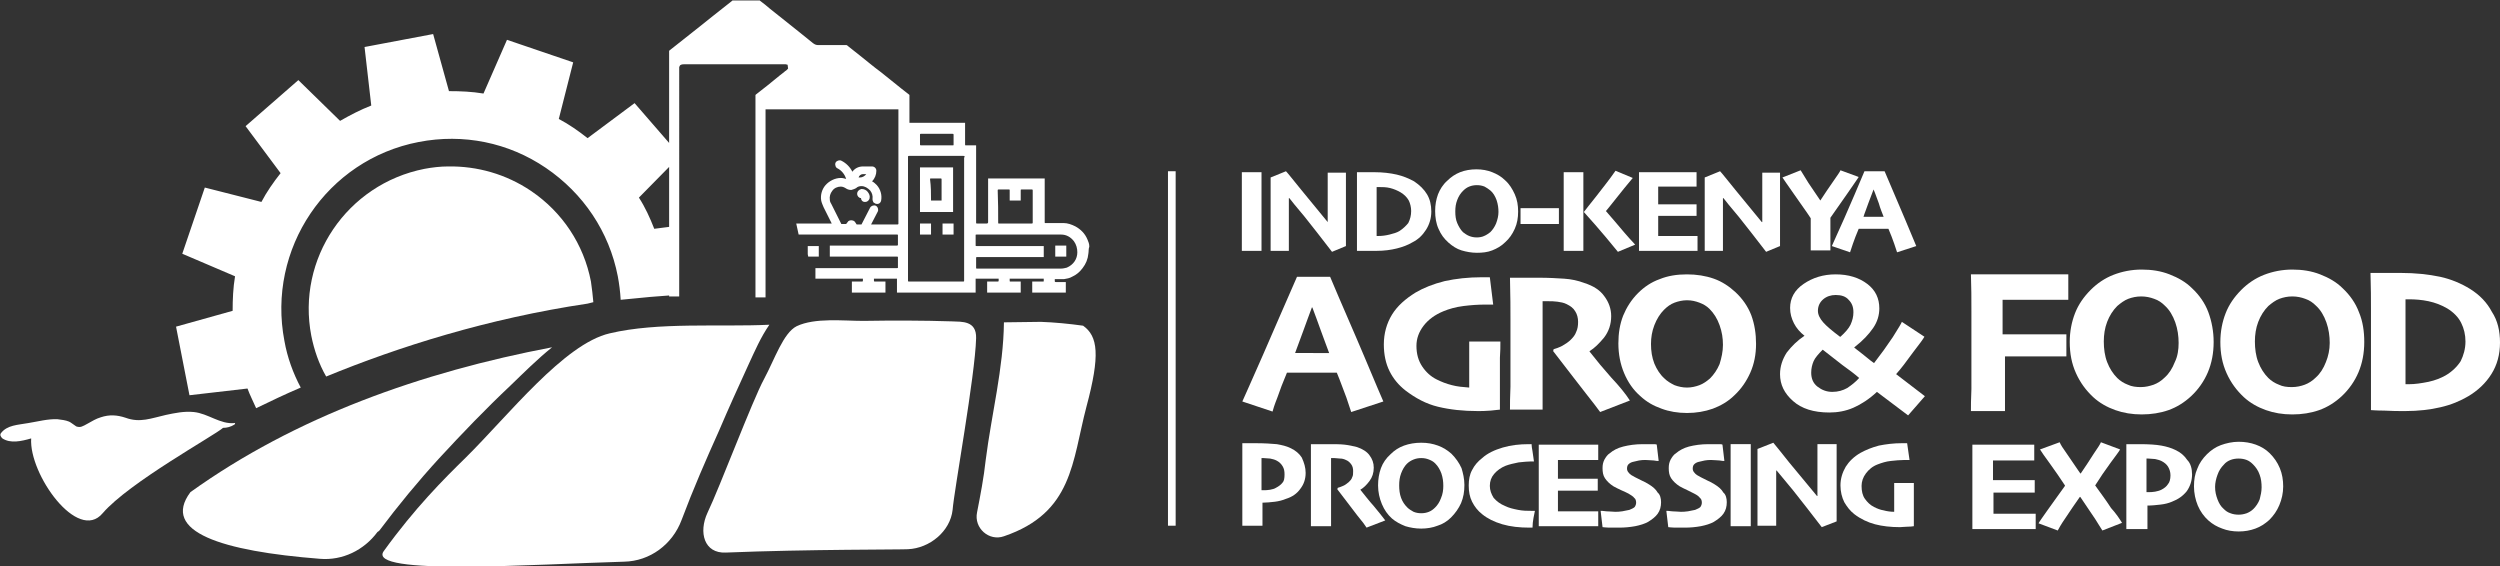 <?xml version="1.0" encoding="utf-8"?>
<!-- Generator: Adobe Illustrator 24.0.0, SVG Export Plug-In . SVG Version: 6.00 Build 0)  -->
<svg version="1.1" id="Layer_1" xmlns="http://www.w3.org/2000/svg" xmlns:xlink="http://www.w3.org/1999/xlink" x="0px" y="0px"
	 viewBox="0 0 521.2 118.1" enable-background="new 0 0 521.2 118.1" xml:space="preserve">
<rect x="0" y="0" width="521.2" height="118.1" fill="#333333" stroke="none"/>
<g>
	<path fill="#FFFFFF" d="M225.8,67.9c-2.9-0.4-5.9-0.7-8.8-0.8c-2.6,0-5.1,0.1-7.7,0.1c-0.1,9.6-2.6,19.2-3.8,28.7
		c-0.4,3.7-1.1,7.3-1.8,10.9c-0.7,3.3,2.5,6.1,5.6,5c14.4-4.9,14.2-15.6,17.2-27C229.4,74,228.9,70.1,225.8,67.9z"/>
	<path fill="#FFFFFF" d="M198.5,67c-6.2-0.2-12.4-0.2-18.5-0.1c-4.2,0-10.1-0.7-13.9,1.1c-2.8,1.4-4.6,6.9-6.8,11
		c-2.4,4.4-9.3,22.7-11.8,27.9c-1.9,4.1-0.7,8.5,3.8,8.3c17.2-0.7,37.1-0.6,38-0.7c4.5-0.2,8.8-3.7,9.3-8.2c0.3-4,4.7-28,4.9-35.8
		C203.6,66.8,200.5,67.1,198.5,67z"/>
	<path fill="#FFFFFF" d="M106.4,80.4c2.8-2.7,5.6-5.5,8.7-8c-27.3,5.2-53.5,14.5-75.4,30.2c-6.2,8.3,6.6,12.3,27,13.9
		c4.7,0.4,9.2-1.8,12-5.6c0.2-0.1,0.3-0.2,0.4-0.3c3.9-5.2,8.1-10.3,12.5-15.1C96.4,90.3,101.3,85.2,106.4,80.4z"/>
	<path fill="#FFFFFF" d="M156.1,75.9c1.3-2.8,2.5-5.6,4.3-8.2c-10.3,0.5-23.2-0.6-33.3,1.8c-9.5,2.2-21.1,17.1-30,25.9
		c-4.6,4.5-10.6,10.5-17.1,19.5c-3.7,5.2,32,2.7,50.1,2.2c5.4-0.1,10.1-3.6,12-8.7c2.4-6.4,5.1-12.6,7.8-18.6
		C151.9,85.1,154,80.5,156.1,75.9z"/>
	<path fill="#FFFFFF" d="M263,49.1c0-1.3,0-3.1,0-5.4c0-1.1,0-2.4,0-3.9s0-2.8,0-3.9h-4.1c0,1.5,0,3,0,4.4c0,1.5,0,2.7,0,3.6
		c0,2.3,0,4.1,0,5.4s0,2.3,0,3h4.1C263,51.3,263,50.2,263,49.1z"/>
	<path fill="#FFFFFF" d="M268.7,47.7c0-2.5,0-4.6,0-6.4h0.1c0.4,0.5,1.4,1.8,3.2,3.9c1.7,2.1,3.6,4.6,5.7,7.3l2.9-1.2
		c0-0.4,0-1.3,0-2.8s0-3.1,0-5c0-0.8,0-2,0-3.4c0-1.3,0-2.8,0-4.1h-3.8c0,1.3,0,3.1,0,5.3s0,3.9,0,5c-1.9-2.3-3.7-4.5-5.5-6.7
		c-1.8-2.2-2.8-3.5-3.2-3.9l-3.2,1.3c0,1.5,0,2.9,0,4.2c0,1.3,0,2.4,0,3.2c0,2.1,0,3.8,0,5.2s0,2.3,0,2.7h3.8
		C268.7,51.7,268.7,50.2,268.7,47.7z"/>
	<path fill="#FFFFFF" d="M286.9,52.3c1.7,0,3.1-0.2,4.3-0.5s2.3-0.7,3.3-1.3c1.2-0.6,2.1-1.5,2.8-2.6c0.7-1.1,1.1-2.4,1.1-3.8
		s-0.3-2.6-0.9-3.6s-1.5-1.9-2.7-2.7c-1.1-0.6-2.3-1.1-3.6-1.4c-1.3-0.3-2.9-0.5-4.7-0.5c-0.4,0-1,0-2,0c-0.9,0-1.5,0-1.6,0
		c0,1.7,0,3.2,0,4.6c0,1.3,0,2.5,0,3.4c0,2.2,0,4.1,0,5.8c0,1.7,0,2.5,0,2.6c0.1,0,0.6,0,1.5,0C285.3,52.3,286.1,52.3,286.9,52.3z
		 M287,45.3v-2.1v-1.8c0-0.8,0-1.6,0-2.4h0.2h0.3c0.7,0,1.5,0,2.3,0.2c0.8,0.2,1.5,0.5,2.2,0.9c0.8,0.5,1.3,1,1.7,1.7
		c0.3,0.6,0.5,1.4,0.5,2.2c0,0.9-0.2,1.7-0.6,2.5c-0.5,0.6-1.1,1.2-1.9,1.7c-0.5,0.3-1.2,0.5-2,0.7s-1.6,0.3-2.3,0.3h-0.2H287
		C287,47.5,287,46.3,287,45.3z"/>
	<path fill="#FFFFFF" d="M302,50.6c0.8,0.7,1.7,1.3,2.7,1.6c1,0.3,2.1,0.5,3.2,0.5c1.1,0,2.2-0.1,3.2-0.5c1-0.4,1.9-0.9,2.7-1.7
		c0.9-0.8,1.5-1.7,2-2.8c0.5-1.1,0.7-2.3,0.7-3.6s-0.2-2.5-0.7-3.6c-0.5-1.1-1.1-2.1-2-2.9c-0.8-0.8-1.7-1.3-2.7-1.7
		c-1-0.4-2.1-0.6-3.3-0.6c-1.2,0-2.4,0.2-3.4,0.6c-1,0.4-1.9,1-2.7,1.8c-0.9,0.8-1.5,1.8-1.9,2.8c-0.4,1.1-0.6,2.2-0.6,3.5
		c0,1.3,0.2,2.6,0.7,3.7C300.4,48.9,301.1,49.8,302,50.6z M303.8,41.7c0.3-0.8,0.7-1.4,1.2-1.9c0.4-0.4,0.8-0.7,1.3-0.9
		s1-0.3,1.6-0.3c0.6,0,1.1,0.1,1.6,0.3c0.4,0.2,0.8,0.5,1.2,0.8c0.6,0.5,1,1.2,1.3,2c0.3,0.9,0.4,1.7,0.4,2.5c0,0.8-0.2,1.6-0.5,2.4
		c-0.3,0.7-0.7,1.3-1.2,1.8c-0.4,0.3-0.8,0.6-1.3,0.8c-0.4,0.2-1,0.3-1.5,0.3c-0.6,0-1.1-0.1-1.6-0.3c-0.5-0.2-0.9-0.5-1.3-0.8
		c-0.5-0.5-0.9-1.2-1.2-1.9s-0.4-1.5-0.4-2.4S303.5,42.5,303.8,41.7z"/>
	<rect x="317" y="43.4" fill="#FFFFFF" width="8" height="3.3"/>
	<path fill="#FFFFFF" d="M330.1,49.8c0-1.5,0-3.3,0-5.6c0-1.3,0-2.7,0-4.2s0-2.9,0-4.1H326c0,1.3,0,2.6,0,3.9s0,2.4,0,3.4
		c0,2.6,0,4.7,0,6.3c0,1.6,0,2.5,0,2.8h4.1C330.1,52,330.1,51.1,330.1,49.8z"/>
	<path fill="#FFFFFF" d="M337.3,52.5l3.6-1.5c-1.7-1.8-3.1-3.5-4.2-4.8c-1.2-1.4-1.8-2.1-1.9-2.2c0.2-0.2,0.9-1.1,2.1-2.6
		s2.3-2.9,3.5-4.3l-3.6-1.5c-1.3,1.9-2.7,3.6-4,5.3c-1.3,1.6-2.2,2.8-2.6,3.3c0.1,0.1,0.9,1,2.4,2.7C334,48.5,335.6,50.4,337.3,52.5
		z"/>
	<path fill="#FFFFFF" d="M347.4,52.3c1.3,0,2.7,0,4,0s2.1,0,2.4,0h0.1v-3.1c-0.2,0-0.7,0-1.5,0c-0.7,0-1.6,0-2.5,0
		c-0.6,0-1.4,0-2.2,0c-0.9,0-1.5,0-2,0c0-0.5,0-1,0-1.7c0-0.7,0-1.5,0-2.5c0.5,0,1,0,1.7,0c0.6,0,1.2,0,1.6,0c0.8,0,1.7,0,2.8,0
		c1.1,0,1.7,0,1.9,0v-2.4c-0.3,0-0.9,0-1.8,0c-1,0-1.9,0-3,0c-0.4,0-0.9,0-1.6,0c-0.6,0-1.2,0-1.6,0c0-0.5,0-1.1,0-1.8
		c0-0.6,0-1.3,0-1.9c0.4,0,1,0,1.7,0s1.4,0,1.9,0c0.9,0,1.9,0,2.8,0c0.9,0,1.5,0,1.6,0v-3c-0.2,0-0.9,0-2.3,0s-2.8,0-4.2,0
		c-1,0-2.1,0-3.1,0c-1.1,0-1.8,0-2.4,0c0,1.6,0,3,0,4.5s0,2.7,0,3.6c0,2.2,0,4,0,5.5c0,1.4,0,2.4,0,2.8c0.5,0,1.3,0,2.4,0
		C345.2,52.3,346.3,52.3,347.4,52.3z"/>
	<path fill="#FFFFFF" d="M359.2,47.7c0-2.5,0-4.6,0-6.4h0.1c0.4,0.5,1.4,1.8,3.2,3.9c1.7,2.1,3.6,4.6,5.7,7.3l2.9-1.2
		c0-0.4,0-1.3,0-2.8s0-3.1,0-5c0-0.8,0-2,0-3.4c0-1.3,0-2.8,0-4.1h-3.7c0,1.3,0,3.1,0,5.3s0,3.9,0,5h-0.1c-1.9-2.3-3.7-4.5-5.5-6.7
		c-1.8-2.2-2.8-3.5-3.2-3.9l-3.2,1.3c0,1.5,0,2.9,0,4.2c0,1.3,0,2.4,0,3.2c0,2.1,0,3.8,0,5.2s0,2.3,0,2.7h3.8
		C359.2,51.7,359.2,50.2,359.2,47.7z"/>
	<path fill="#FFFFFF" d="M377.5,45.5c0,1.3,0,2.6,0,3.9c0,1.2,0,2.2,0,2.8h4.1c0-0.7,0-1.6,0-2.9c0-1.2,0-2.6,0-3.9
		c0.9-1.3,2.1-3,3.5-5c1.4-2,2.2-3.2,2.4-3.5l-3.8-1.4c-0.1,0.3-0.6,1-1.5,2.3s-1.8,2.6-2.7,4c-0.8-1.2-1.7-2.5-2.5-3.7
		c-0.8-1.3-1.3-2.1-1.6-2.6l-3.8,1.5c0.3,0.5,1.2,1.7,2.5,3.6S376.6,44.1,377.5,45.5z"/>
	<path fill="#FFFFFF" d="M381.9,51.3l3.8,1.3c0.1-0.3,0.3-0.9,0.6-1.8c0.3-0.9,0.7-1.9,1.2-3.1h6.2c0.5,1.2,0.9,2.2,1.2,3.1
		c0.3,0.9,0.5,1.5,0.6,1.8l4-1.3c-0.1-0.3-0.9-2.1-2.3-5.5c-1.5-3.5-2.9-6.8-4.3-10.1h-4.2c-1.3,3.1-2.7,6.4-4.2,9.8
		C383,48.9,382.1,50.8,381.9,51.3z M389.5,42.4c0.4-1.1,0.8-2.1,1.1-2.9c0.4,0.9,0.7,1.9,1.1,2.9c0.3,1.1,0.7,2,1,2.8h-4.2
		C388.7,44.5,389.1,43.6,389.5,42.4z"/>
	<path fill="#FFFFFF" d="M300.9,64.9c1.2-0.5,2.6-0.9,4.2-1.1c1.6-0.2,3.1-0.3,4.5-0.3h1h0.7l-0.7-5.7c-0.3,0-0.5,0-0.8,0
		c-0.2,0-0.5,0-0.9,0c-2.8,0-5.4,0.3-7.7,0.8c-2.4,0.6-4.4,1.4-6.1,2.4c-2.1,1.3-3.8,2.8-4.9,4.6c-1.1,1.8-1.7,3.9-1.7,6.2
		c0,2.1,0.4,4,1.2,5.6s1.9,2.9,3.3,4c2.1,1.6,4.3,2.8,6.8,3.4c2.5,0.6,5.2,0.9,8.3,0.9c0.7,0,1.6,0,2.7-0.1c1.1-0.1,1.7-0.2,1.9-0.2
		c0-1.1,0-2.3,0-3.6s0-2.6,0-3.9c0-0.9,0-2,0-3.3c0.1-1.3,0.1-2.4,0.1-3.4h-6.5c0,2.9,0,5.2,0,6.8c0,1.6,0,2.5,0,2.8
		c-1.3-0.1-2.5-0.2-3.6-0.5c-1.2-0.3-2.2-0.7-3.2-1.2c-1.2-0.6-2.2-1.5-3-2.7s-1.2-2.6-1.2-4.3c0-1.5,0.5-2.9,1.5-4.2
		S299.2,65.6,300.9,64.9z"/>
	<path fill="#FFFFFF" d="M398.8,73.5c1.4-1.8,2.2-2.9,2.4-3.3l-4.7-3.1c-0.1,0.3-0.7,1.3-1.9,3.2c-1.2,1.8-2.5,3.6-3.9,5.4
		c-0.4-0.3-1-0.7-1.8-1.4c-0.9-0.7-1.6-1.3-2.3-1.8v-0.1c1.8-1.4,3-2.7,3.9-4c0.9-1.3,1.3-2.7,1.3-4.1c0-2.1-0.8-3.8-2.5-5.1
		c-1.7-1.3-3.9-2-6.6-2c-2.6,0-4.8,0.7-6.7,2c-1.9,1.3-2.8,3-2.8,5c0,1.2,0.3,2.2,0.8,3.2s1.3,1.9,2.2,2.6c-1.5,1-2.7,2.2-3.7,3.5
		c-0.9,1.4-1.4,2.9-1.4,4.5c0,2.2,0.9,4,2.7,5.6c1.8,1.6,4.3,2.4,7.6,2.4c1.7,0,3.4-0.3,5-1c1.6-0.7,3.3-1.8,4.9-3.3l6.5,4.9l3.5-4
		l-6-4.6C396.3,76.9,397.5,75.3,398.8,73.5z M380.1,62.4c0.7-0.6,1.6-0.9,2.6-0.9c1.2,0,2.1,0.3,2.7,1c0.7,0.7,1,1.5,1,2.6
		c0,0.9-0.2,1.7-0.6,2.6c-0.4,0.8-1.1,1.6-2.1,2.5h-0.1c-1.6-1.2-2.8-2.2-3.5-3c-0.7-0.8-1.1-1.6-1.1-2.4
		C379,63.8,379.4,63,380.1,62.4z M385.1,80.9c-0.9,0.5-1.9,0.8-3.1,0.8s-2.2-0.4-3.1-1.1c-0.9-0.7-1.3-1.7-1.3-2.9
		c0-0.9,0.2-1.7,0.5-2.4s1-1.5,1.9-2.4c1.4,1.1,2.7,2.1,4.1,3.2c1.4,1,2.6,1.9,3.5,2.7C386.9,79.6,386,80.3,385.1,80.9z"/>
	<path fill="#FFFFFF" d="M312.8,71.1C312.8,71.1,312.8,71.2,312.8,71.1L312.8,71.1L312.8,71.1z"/>
	<path fill="#FFFFFF" d="M361.8,60.9c-1.3-1.2-2.8-2.2-4.5-2.8c-1.7-0.6-3.6-0.9-5.6-0.9c-2.1,0-4,0.3-5.7,1
		c-1.7,0.6-3.2,1.6-4.5,2.9c-1.4,1.4-2.4,3-3.1,4.7c-0.7,1.8-1,3.7-1,5.8c0,2.2,0.4,4.3,1.2,6.2c0.8,1.9,1.9,3.5,3.4,4.8
		c1.3,1.2,2.7,2,4.4,2.6c1.6,0.6,3.4,0.9,5.3,0.9c1.9,0,3.7-0.3,5.4-0.9c1.6-0.6,3.2-1.5,4.5-2.8c1.4-1.3,2.5-2.9,3.3-4.7
		c0.8-1.8,1.2-3.8,1.2-6c0-2.1-0.3-4.1-1-6C364.4,63.9,363.3,62.3,361.8,60.9z M358.5,75.9c-0.5,1.2-1.2,2.2-2,3
		c-0.7,0.6-1.4,1.1-2.2,1.4s-1.7,0.5-2.6,0.5c-0.9,0-1.8-0.2-2.6-0.5c-0.8-0.4-1.5-0.8-2.1-1.4c-0.9-0.8-1.6-1.9-2.1-3.1
		c-0.5-1.3-0.7-2.6-0.7-4.1c0-1.3,0.2-2.6,0.7-3.9s1.2-2.4,2-3.2c0.7-0.7,1.4-1.2,2.2-1.5c0.8-0.3,1.7-0.5,2.6-0.5
		c1,0,1.8,0.2,2.6,0.5c0.8,0.3,1.5,0.7,2.1,1.3c0.9,0.9,1.6,2,2.1,3.4c0.5,1.4,0.7,2.7,0.7,4.1C359.2,73.3,358.9,74.6,358.5,75.9z"
		/>
	<path fill="#FFFFFF" d="M265.3,85.8c0.1-0.4,0.4-1.4,1-2.9c0.5-1.5,1.2-3.3,2-5.2h10.4c0.8,1.9,1.4,3.7,2,5.2c0.5,1.6,0.9,2.6,1,3
		l6.7-2.2c-0.2-0.4-1.5-3.5-3.9-9.2c-2.4-5.7-4.9-11.3-7.2-16.8h-6.9c-2.3,5.2-4.6,10.6-7.1,16.3c-2.5,5.6-3.9,8.9-4.3,9.7
		L265.3,85.8z M271.7,69c0.7-1.9,1.3-3.6,1.8-4.9h0.1c0.6,1.6,1.2,3.2,1.8,4.9c0.6,1.7,1.2,3.2,1.7,4.6H270
		C270.4,72.5,271,70.9,271.7,69z"/>
	<path fill="#FFFFFF" d="M335.9,78.7c-1.6-1.8-3.1-3.6-4.5-5.4v-0.1c1-0.6,2-1.6,3-2.8c1-1.3,1.5-2.8,1.5-4.5c0-1.5-0.5-2.9-1.4-4.1
		c-0.9-1.3-2.3-2.2-4.2-2.8c-1.3-0.5-2.7-0.8-4.2-0.9s-3.3-0.2-5.3-0.2c-1.1,0-2.3,0-3.5,0c-1.3,0-2.1,0-2.5,0
		c0.1,3.8,0.1,6.7,0.1,8.7c0,2.1,0,3.6,0,4.7c0,4.1,0,7.2,0,9.3c-0.1,2.1-0.1,3.7-0.1,4.8h6.8c0-1.2,0-3.1,0-5.7c0-2.7,0-5.1,0-7.3
		c0-1.4,0-2.9,0-4.6s0-3.4,0-5h0.4h0.8c0.6,0,1.2,0,1.9,0.1c0.7,0.1,1.3,0.2,1.9,0.5c0.8,0.4,1.4,0.8,1.8,1.5
		c0.4,0.6,0.6,1.4,0.6,2.2s-0.1,1.5-0.4,2.1c-0.2,0.6-0.6,1.1-1.1,1.6s-1.1,0.9-1.8,1.3c-0.8,0.4-1.4,0.6-1.8,0.7l-0.1,0.4
		c3.1,4,5.3,6.9,6.8,8.8c1.5,1.9,2.5,3.2,3,3.9l6.2-2.4C338.9,82.1,337.6,80.5,335.9,78.7z"/>
	<path fill="#FFFFFF" d="M519.5,65c-1-1.9-2.5-3.5-4.6-4.8c-1.8-1.1-3.9-2-6.2-2.5c-2.4-0.5-5.1-0.8-8.2-0.8c-0.7,0-1.8,0-3.5,0
		c-1.6,0-2.6,0-2.8,0c0.1,2.9,0.1,5.6,0.1,8c0,2.4,0,4.4,0,6c0,3.9,0,7.2,0,10.1c0,2.9,0,4.4,0,4.5c0.2,0,1.1,0.1,2.7,0.1
		c1.6,0.1,3.1,0.1,4.4,0.1c2.8,0,5.3-0.3,7.4-0.8c2.2-0.5,4.1-1.3,5.8-2.3c2-1.2,3.6-2.7,4.8-4.6c1.2-1.9,1.8-4.1,1.8-6.6
		C521.2,69,520.7,66.8,519.5,65z M513,75.3c-0.7,1.1-1.8,2.2-3.2,3c-0.9,0.5-2.1,1-3.5,1.3c-1.5,0.3-2.8,0.5-4.1,0.5h-0.4h-0.3
		c0-2.9,0-5.2,0-6.8v-3.6v-3.2c0-1.3,0-2.7,0-4.1h0.3h0.5c1.2,0,2.6,0.1,4,0.4c1.4,0.3,2.7,0.8,3.9,1.5c1.3,0.8,2.3,1.8,2.9,3
		c0.6,1.2,0.9,2.5,0.9,3.9C514,72.7,513.6,74.1,513,75.3z"/>
	<path fill="#FFFFFF" d="M436.4,82.8c1.3,1.2,2.9,2.1,4.6,2.7c1.7,0.6,3.5,0.9,5.5,0.9s3.9-0.3,5.6-0.9c1.7-0.6,3.3-1.6,4.7-2.9
		c1.5-1.4,2.7-3.1,3.5-5c0.8-1.9,1.2-4,1.2-6.3c0-2.2-0.4-4.3-1.1-6.2c-0.7-1.9-1.9-3.6-3.4-5c-1.3-1.3-2.9-2.2-4.7-2.9
		c-1.8-0.7-3.7-1-5.8-1c-2.1,0-4.1,0.4-5.9,1.1s-3.4,1.8-4.7,3.1c-1.5,1.5-2.6,3.1-3.3,4.9s-1.1,3.8-1.1,6c0,2.4,0.4,4.5,1.3,6.5
		C433.7,79.8,434.9,81.4,436.4,82.8z M439.3,67.1c0.5-1.3,1.2-2.4,2.1-3.3c0.7-0.6,1.5-1.2,2.3-1.5c0.8-0.3,1.7-0.5,2.7-0.5
		s1.9,0.2,2.7,0.5c0.9,0.3,1.6,0.8,2.2,1.4c1,0.9,1.7,2.1,2.2,3.5c0.5,1.4,0.7,2.9,0.7,4.3c0,1.4-0.2,2.8-0.8,4
		c-0.5,1.3-1.2,2.4-2.1,3.2c-0.7,0.7-1.5,1.2-2.3,1.5c-0.9,0.3-1.7,0.5-2.7,0.5c-0.9,0-1.9-0.1-2.7-0.5c-0.8-0.3-1.6-0.8-2.2-1.4
		c-0.9-0.9-1.6-2-2.1-3.3c-0.5-1.3-0.7-2.8-0.7-4.3C438.6,69.8,438.8,68.4,439.3,67.1z"/>
	<path fill="#FFFFFF" d="M488.4,60.1c-1.3-1.3-2.9-2.2-4.7-2.9c-1.8-0.7-3.7-1-5.8-1c-2.1,0-4.1,0.4-5.9,1.1
		c-1.8,0.7-3.4,1.8-4.7,3.1c-1.5,1.5-2.6,3.1-3.3,4.9s-1.1,3.8-1.1,6c0,2.4,0.4,4.5,1.3,6.5c0.9,2,2.1,3.6,3.6,5
		c1.3,1.2,2.9,2.1,4.6,2.7c1.7,0.6,3.5,0.9,5.5,0.9s3.9-0.3,5.6-0.9c1.7-0.6,3.3-1.6,4.7-2.9c1.5-1.4,2.7-3.1,3.5-5s1.2-4,1.2-6.3
		c0-2.2-0.3-4.3-1.1-6.2C491.1,63.2,489.9,61.5,488.4,60.1z M484.9,75.5c-0.5,1.3-1.2,2.4-2.1,3.2c-0.7,0.7-1.5,1.2-2.3,1.5
		c-0.8,0.3-1.7,0.5-2.7,0.5s-1.9-0.1-2.7-0.5c-0.8-0.3-1.6-0.8-2.2-1.4c-0.9-0.9-1.6-2-2.1-3.3c-0.5-1.3-0.7-2.8-0.7-4.3
		c0-1.4,0.2-2.8,0.7-4.1s1.2-2.4,2.1-3.3c0.7-0.6,1.5-1.2,2.3-1.5c0.8-0.3,1.7-0.5,2.7-0.5s1.9,0.2,2.7,0.5c0.9,0.3,1.6,0.8,2.2,1.4
		c1,0.9,1.7,2.1,2.2,3.5c0.5,1.4,0.7,2.9,0.7,4.3C485.7,72.9,485.4,74.3,484.9,75.5z"/>
	<path fill="#FFFFFF" d="M411,81.1c-0.1,2.1-0.1,3.6-0.1,4.6h7.1c0-1.4,0-3.1,0-5c0-2,0-4.1,0-6.4c0.4,0,1.2,0,2.2,0s1.8,0,2.5,0
		c1.2,0,2.8,0,4.7,0c1.8,0,3,0,3.4,0v-4.6c-0.4,0-1.5,0-3.1,0c-1.7,0-3.3,0-5,0c-0.8,0-1.7,0-2.8,0c-1.1,0-1.9,0-2.4,0
		c0-1.1,0-2.3,0-3.6c0-1.4,0-2.5,0-3.6c0.7,0,1.6,0,2.8,0s2.2,0,3.2,0c1.6,0,3.1,0,4.6,0s2.5,0,2.9,0h0.2v-5.3c-0.5,0-1.8,0-4,0
		s-4.4,0-6.7,0c-2,0-3.9,0-5.6,0s-3,0-4,0c0.1,2.6,0.1,5.2,0.1,7.7c0,2.6,0,4.7,0,6.3C411,75.7,411,79,411,81.1z"/>
	<path fill="#FFFFFF" d="M269,93.4c-0.8-0.4-1.7-0.6-2.8-0.8c-1.1-0.1-2.6-0.2-4.4-0.2c-0.4,0-0.9,0-1.4,0s-1,0-1.4,0
		c0,1.6,0,3,0,4.4c0,1.4,0,2.5,0,3.5c0,2.7,0,4.8,0,6.1c0,1.4,0,2.4,0,3.2h4.2v-4.8c0.8,0,1.7-0.1,2.6-0.2c0.8-0.1,1.6-0.3,2.3-0.6
		c1.3-0.4,2.3-1.1,3-2.1c0.7-0.9,1.1-2,1.1-3.3c0-1.1-0.3-2.1-0.8-3.2C270.9,94.6,270.1,93.9,269,93.4z M267.4,100.6
		c-0.3,0.4-0.8,0.8-1.4,1.1c-0.3,0.2-0.7,0.3-1.2,0.4s-1,0.1-1.4,0.1h-0.2H263V101v-1.9c0-0.5,0-1.2,0-2.1c0-0.9,0-1.4,0-1.5h0.2
		h0.2c0.5,0,0.9,0.1,1.4,0.1c0.5,0.1,0.9,0.2,1.3,0.4c0.6,0.3,1,0.7,1.3,1.2s0.4,1,0.4,1.7C267.8,99.7,267.7,100.3,267.4,100.6z"/>
	<path fill="#FFFFFF" d="M283.6,102.1L283.6,102.1c0.7-0.4,1.3-1,1.9-1.8c0.6-0.8,0.9-1.7,0.9-2.8c0-1-0.3-1.8-0.9-2.6
		c-0.5-0.7-1.4-1.3-2.6-1.7c-0.8-0.2-1.7-0.4-2.6-0.5c-0.9-0.1-2-0.1-3.3-0.1c-0.7,0-1.4,0-2.2,0c-0.7,0-1.3,0-1.5,0
		c0,2.3,0,4.1,0,5.4c0,1.2,0,2.2,0,2.9c0,2.6,0,4.5,0,5.8s0,2.3,0,3h4.2c0-0.8,0-2,0-3.6c0-1.7,0-3.2,0-4.6c0-0.9,0-1.8,0-2.9
		c0-1,0-2.1,0-3.1h0.2h0.5c0.4,0,0.8,0.1,1.2,0.1c0.4,0,0.8,0.1,1.2,0.3c0.5,0.2,0.8,0.5,1.1,0.9c0.3,0.4,0.4,0.9,0.4,1.4
		s0,1-0.2,1.3c-0.1,0.4-0.4,0.7-0.7,1c-0.4,0.3-0.7,0.6-1.2,0.8c-0.4,0.2-0.8,0.3-1.1,0.4l-0.1,0.3c1.9,2.5,3.3,4.3,4.2,5.5
		c1,1.2,1.6,2,1.9,2.5l3.9-1.5c-0.6-0.8-1.4-1.8-2.4-3C285.4,104.4,284.5,103.2,283.6,102.1z"/>
	<path fill="#FFFFFF" d="M302.6,94.6c-0.8-0.7-1.7-1.3-2.8-1.7c-1.1-0.4-2.2-0.6-3.5-0.6c-1.3,0-2.5,0.2-3.6,0.6
		c-1.1,0.4-2,1-2.8,1.8c-0.9,0.8-1.6,1.8-2,2.9c-0.4,1.1-0.6,2.3-0.6,3.6c0,1.4,0.3,2.7,0.8,3.9s1.2,2.2,2.1,3
		c0.8,0.7,1.8,1.2,2.8,1.6c1,0.3,2.1,0.5,3.3,0.5s2.4-0.2,3.4-0.6c1-0.3,2-0.9,2.8-1.7c0.9-0.9,1.6-1.9,2.1-3
		c0.5-1.2,0.7-2.4,0.7-3.8c0-1.3-0.3-2.5-0.6-3.5C304.2,96.5,303.5,95.5,302.6,94.6z M300.4,103.9c-0.3,0.8-0.7,1.4-1.2,1.9
		c-0.4,0.4-0.8,0.7-1.3,0.9c-0.5,0.2-1,0.3-1.6,0.3c-0.6,0-1.1-0.1-1.6-0.3c-0.5-0.3-0.9-0.5-1.3-0.9c-0.6-0.6-1-1.2-1.3-2
		s-0.4-1.7-0.4-2.6c0-0.9,0.1-1.7,0.4-2.5c0.3-0.8,0.7-1.5,1.2-2c0.4-0.4,0.9-0.7,1.4-0.9s1-0.3,1.6-0.3c0.6,0,1.1,0.1,1.6,0.3
		s0.9,0.4,1.3,0.8c0.6,0.6,1,1.3,1.3,2.1c0.3,0.9,0.4,1.7,0.4,2.6C300.9,102.1,300.8,103,300.4,103.9z"/>
	<path fill="#FFFFFF" d="M320,106.5v-0.1C320,106.4,320,106.5,320,106.5L320,106.5z"/>
	<path fill="#FFFFFF" d="M319.2,106.5c-0.8,0-1.7,0-2.7-0.2s-1.9-0.4-2.7-0.8c-1-0.4-1.8-1-2.4-1.7c-0.5-0.8-0.8-1.6-0.8-2.5
		c0-1,0.3-1.8,0.9-2.5c0.6-0.7,1.4-1.3,2.4-1.7c0.8-0.3,1.7-0.5,2.7-0.7c1-0.1,1.9-0.2,2.6-0.2h0.3h0.3c-0.1-0.8-0.2-1.4-0.3-2.1
		c-0.1-0.6-0.2-1.1-0.2-1.5H319h-0.3c-1.9,0-3.7,0.2-5.4,0.7c-1.7,0.5-3.2,1.2-4.3,2.2c-0.9,0.7-1.6,1.5-2.1,2.5
		c-0.5,0.9-0.7,2-0.7,3.2c0,1.3,0.2,2.4,0.7,3.4s1.2,1.9,2.1,2.6c1.1,0.9,2.5,1.6,4.2,2.1s3.6,0.7,5.7,0.7h0.3h0.3
		c0-0.7,0.1-1.4,0.2-2c0.1-0.6,0.2-1,0.3-1.5h-0.4H319.2z"/>
	<path fill="#FFFFFF" d="M331.7,106.6c-0.7,0-1.6,0-2.6,0c-0.7,0-1.4,0-2.3,0c-0.8,0-1.5,0-2,0c0-0.4,0-1,0-1.7s0-1.6,0-2.6
		c0.4,0,1,0,1.7,0s1.3,0,1.7,0c0.8,0,1.8,0,2.9,0c1.2,0,1.8,0,2,0v-2.5c-0.2,0-0.8,0-1.8,0s-2,0-3.1,0c-0.4,0-1,0-1.7,0
		s-1.3,0-1.7,0c0-0.5,0-1.2,0-1.9s0-1.4,0-2c0.4,0,1,0,1.8,0s1.4,0,2,0c1,0,1.9,0,2.9,0s1.6,0,1.7,0v-3.2c-0.2,0-1,0-2.4,0
		c-1.4,0-2.8,0-4.3,0c-1.1,0-2.1,0-3.2,0c-1.1,0-1.9,0-2.5,0c0,1.5,0,3.1,0,4.6s0,2.7,0,3.7c0,2.4,0,4.3,0,5.8s0,2.4,0,2.9
		c0.6,0,1.4,0,2.5,0c1.2,0,2.3,0,3.5,0c1.3,0,2.7,0,4.1,0c1.1,0,1.9,0,2.3,0v-3.1C333,106.6,332.5,106.6,331.7,106.6z"/>
	<path fill="#FFFFFF" d="M343.8,101c-0.5-0.3-1-0.6-1.5-0.8c-0.6-0.3-1-0.5-1.4-0.7c-0.6-0.3-1.1-0.6-1.3-0.9
		c-0.3-0.3-0.4-0.6-0.4-0.9c0-0.4,0.1-0.7,0.3-0.9c0.2-0.2,0.5-0.4,0.9-0.5c0.4-0.1,0.9-0.2,1.3-0.3c0.5-0.1,0.9-0.1,1.4-0.1
		c0.7,0,1.2,0.1,1.7,0.1c0.4,0.1,0.8,0.1,1,0.1l-0.4-3.4c-0.1-0.1-0.5-0.1-1-0.1s-1.2,0-1.9,0c-1.6,0-2.9,0.2-4.1,0.5
		c-1.2,0.3-2.1,0.8-2.8,1.4c-0.5,0.3-0.8,0.8-1.1,1.3c-0.3,0.6-0.4,1.1-0.4,1.8c0,0.8,0.1,1.5,0.5,2.1c0.4,0.6,1,1.2,1.8,1.7
		c0.5,0.3,1,0.5,1.6,0.8c0.7,0.3,1.1,0.5,1.5,0.7c0.5,0.3,1,0.6,1.2,0.9c0.3,0.2,0.4,0.6,0.4,1c0,0.3-0.1,0.6-0.3,0.9
		c-0.2,0.2-0.6,0.4-1.1,0.6c-0.4,0.1-0.9,0.2-1.5,0.3c-0.6,0.1-1.1,0.1-1.5,0.1c-0.5,0-1.1-0.1-1.8-0.1c-0.7-0.1-1.1-0.1-1.2-0.1
		l0.4,3.4c0.2,0,0.7,0.1,1.3,0.1c0.7,0,1.4,0,2.2,0c1.1,0,2.2-0.1,3.3-0.3c1-0.2,2-0.5,2.7-0.9c0.8-0.5,1.5-1,2-1.7s0.7-1.5,0.7-2.4
		c0-0.8-0.2-1.6-0.7-2C345.2,102,344.6,101.5,343.8,101z"/>
	<path fill="#FFFFFF" d="M357.5,101c-0.5-0.3-1-0.6-1.5-0.8c-0.6-0.3-1-0.5-1.4-0.7c-0.6-0.3-1.1-0.6-1.3-0.9
		c-0.3-0.3-0.4-0.6-0.4-0.9c0-0.4,0.1-0.7,0.3-0.9c0.2-0.2,0.5-0.4,0.9-0.5c0.4-0.1,0.9-0.2,1.3-0.3c0.5-0.1,0.9-0.1,1.4-0.1
		c0.7,0,1.2,0.1,1.7,0.1c0.5,0.1,0.8,0.1,1,0.1l-0.4-3.4c-0.1-0.1-0.5-0.1-1-0.1s-1.2,0-1.9,0c-1.6,0-2.9,0.2-4.1,0.5
		c-1.1,0.3-2,0.8-2.7,1.4c-0.5,0.3-0.8,0.8-1.1,1.3c-0.3,0.6-0.4,1.1-0.4,1.8c0,0.8,0.1,1.5,0.5,2.1c0.4,0.6,1,1.2,1.8,1.7
		c0.5,0.3,1,0.5,1.6,0.8c0.6,0.3,1,0.5,1.4,0.7c0.6,0.3,1,0.6,1.2,0.9c0.3,0.2,0.4,0.6,0.4,1c0,0.3-0.1,0.6-0.3,0.9
		c-0.2,0.2-0.6,0.4-1.1,0.6c-0.4,0.1-0.9,0.2-1.5,0.3c-0.6,0.1-1.1,0.1-1.5,0.1c-0.5,0-1.1-0.1-1.8-0.1c-0.7-0.1-1.1-0.1-1.2-0.1
		l0.4,3.4c0.2,0,0.7,0.1,1.3,0.1c0.7,0,1.4,0,2.2,0c1.1,0,2.2-0.1,3.3-0.3c1-0.2,2-0.5,2.7-0.9c0.8-0.5,1.5-1,2-1.7s0.7-1.5,0.7-2.4
		c0-0.8-0.2-1.6-0.7-2C358.9,102,358.3,101.5,357.5,101z"/>
	<path fill="#FFFFFF" d="M360.8,97.2c0,1.6,0,2.8,0,3.8c0,2.4,0,4.2,0,5.6c0,1.3,0,2.4,0,3.1h4.2c0-1,0-2.1,0-3.4s0-3.2,0-5.6
		c0-1.2,0-2.6,0-4.1s0-2.8,0-4h-4.2C360.8,94.1,360.8,95.7,360.8,97.2z"/>
	<path fill="#FFFFFF" d="M378.9,98.2c0,2.3,0,4,0,5.2h-0.1c-2-2.4-3.9-4.7-5.8-7c-1.8-2.3-2.9-3.6-3.3-4.1l-3.3,1.3c0,1.5,0,3,0,4.4
		c0,1.4,0,2.5,0,3.4c0,2.1,0,4,0,5.4c0,1.4,0,2.4,0,2.8h3.9c0-0.6,0-2.2,0-4.8c0-2.6,0-4.9,0-6.7h0.1c0.4,0.5,1.6,1.9,3.4,4.1
		c1.8,2.3,3.8,4.8,6,7.7l3.1-1.2c0-0.4,0-1.4,0-2.9s0-3.3,0-5.2c0-0.8,0-2,0-3.5s0-3,0-4.5h-4C378.9,94,378.9,95.9,378.9,98.2z"/>
	<path fill="#FFFFFF" d="M394.9,105c0,1,0,1.5,0,1.7c-0.7,0-1.5-0.1-2.2-0.3c-0.7-0.1-1.4-0.4-2-0.7c-0.8-0.4-1.4-1-1.9-1.7
		c-0.5-0.7-0.7-1.6-0.7-2.7c0-0.9,0.3-1.8,0.9-2.6c0.6-0.8,1.4-1.5,2.5-1.9c0.8-0.3,1.7-0.6,2.7-0.7c1-0.1,1.9-0.2,2.8-0.2h0.6h0.5
		l-0.5-3.5c-0.2,0-0.3,0-0.5,0s-0.4,0-0.6,0c-1.7,0-3.3,0.2-4.8,0.5c-1.5,0.4-2.7,0.9-3.8,1.5c-1.4,0.8-2.4,1.8-3.1,2.9
		c-0.7,1.2-1.1,2.5-1.1,3.9c0,1.3,0.3,2.5,0.8,3.5c0.6,1,1.2,1.8,2.1,2.5c1.3,1,2.8,1.7,4.3,2.1c1.5,0.4,3.3,0.6,5.2,0.6
		c0.5,0,1-0.1,1.7-0.1s1.1-0.1,1.2-0.1c0-0.6,0-1.4,0-2.2c0-0.8,0-1.6,0-2.4c0-0.6,0-1.3,0-2.1c0-0.8,0-1.6,0-2.2v-0.1h-4.1
		C394.9,102.6,394.9,104,394.9,105z"/>
	<path fill="#FFFFFF" d="M420.1,107.1c-0.7,0-1.5,0-2.4,0c-0.9,0-1.6,0-2.1,0c0-0.5,0-1.1,0-1.8c0-0.7,0-1.6,0-2.6
		c0.5,0,1.1,0,1.8,0c0.8,0,1.4,0,1.8,0c0.8,0,1.8,0,3,0c1.1,0,1.8,0,2,0v-2.6c-0.3,0-0.9,0-1.9,0s-2.1,0-3.2,0c-0.5,0-1.1,0-1.8,0
		c-0.8,0-1.3,0-1.8,0c0-0.6,0-1.3,0-2s0-1.4,0-2.1c0.4,0,1,0,1.8,0c0.8,0,1.5,0,2.1,0c1,0,2,0,3,0s1.6,0,1.7,0v-3.3
		c-0.2,0-1,0-2.5,0s-3,0-4.5,0c-1.1,0-2.2,0-3.3,0c-1.1,0-2,0-2.6,0c0,1.6,0,3.2,0,4.8c0,1.6,0,2.9,0,3.9c0,2.4,0,4.3,0,5.9
		c0,1.5,0,2.5,0,3c0.5,0,1.3,0,2.5,0s2.4,0,3.6,0c1.4,0,2.9,0,4.3,0c1.4,0,2.3,0,2.6,0h0.2v-3.2c-0.2,0-0.8,0-1.6,0
		C422,107.1,421.1,107.1,420.1,107.1z"/>
	<path fill="#FFFFFF" d="M436.8,101.2L436.8,101.2c1-1.6,2.1-3.2,3.2-4.7c1.1-1.5,1.8-2.4,2-2.8l-4-1.5c-0.1,0.3-0.6,1.1-1.5,2.4
		c-0.8,1.3-1.7,2.6-2.7,4.1h-0.1c-1.1-1.6-2-2.9-2.8-4.1c-0.8-1.1-1.3-1.9-1.5-2.4l-4.1,1.5c0.3,0.5,1,1.5,2.1,3
		c1.1,1.5,2.1,3,3.1,4.5v0.1c-1.7,2.3-2.9,4.1-3.8,5.3c-0.9,1.3-1.5,2.1-1.7,2.5l4,1.5c0.2-0.4,0.7-1.3,1.6-2.6
		c0.9-1.4,1.9-2.8,3-4.4h0.1c1.3,2,2.4,3.5,3.1,4.6c0.7,1.1,1.2,1.9,1.5,2.4l4.1-1.6c-0.5-0.8-1.2-1.9-2.3-3.1
		C439.2,104.5,438.1,103,436.8,101.2z"/>
	<path fill="#FFFFFF" d="M453.5,93.8c-0.8-0.4-1.8-0.7-2.9-0.9c-1.1-0.2-2.6-0.3-4.5-0.3c-0.4,0-0.9,0-1.4,0s-1,0-1.4,0
		c0,1.6,0,3.1,0,4.5c0,1.4,0,2.6,0,3.6c0,2.8,0,4.9,0,6.3c0,1.4,0,2.5,0,3.3h4.4v-4.9c0.9,0,1.8-0.1,2.7-0.2
		c0.9-0.1,1.7-0.3,2.4-0.6c1.3-0.5,2.3-1.2,3.1-2.2c0.7-1,1.1-2.2,1.1-3.5c0-1.2-0.3-2.3-1-3C455.4,95,454.6,94.3,453.5,93.8z
		 M452,100.9c-0.3,0.5-0.8,0.9-1.4,1.2c-0.4,0.2-0.8,0.3-1.3,0.4c-0.5,0.1-1,0.1-1.4,0.1h-0.2h-0.2v-1.3v-2c0-0.6,0-1.3,0-2.2
		s0-1.4,0-1.5h0.2h0.2c0.5,0,0.9,0.1,1.4,0.1c0.4,0.1,0.9,0.2,1.3,0.4c0.6,0.3,1.1,0.7,1.4,1.2s0.5,1.1,0.5,1.8
		C452.5,99.9,452.3,100.6,452,100.9z"/>
	<path fill="#FFFFFF" d="M473.2,94.5c-0.8-0.8-1.8-1.4-2.9-1.8c-1.1-0.4-2.3-0.6-3.6-0.6c-1.3,0-2.6,0.3-3.7,0.7
		c-1.1,0.4-2.1,1.1-2.9,1.9c-0.9,0.9-1.6,1.9-2,3c-0.5,1.1-0.7,2.3-0.7,3.7c0,1.4,0.3,2.8,0.8,4c0.5,1.2,1.3,2.3,2.2,3.1
		c0.9,0.8,1.8,1.3,2.9,1.7c1,0.4,2.2,0.6,3.4,0.6c1.3,0,2.4-0.2,3.5-0.6c1.1-0.4,2-1,2.9-1.8c0.9-0.9,1.6-1.9,2.1-3.1
		s0.8-2.5,0.8-3.9c0-1.3-0.2-2.6-0.7-3.8C474.8,96.4,474.1,95.4,473.2,94.5z M471.1,104.1c-0.3,0.8-0.8,1.5-1.3,2
		c-0.4,0.4-0.9,0.7-1.4,0.9c-0.6,0.2-1.1,0.3-1.7,0.3c-0.6,0-1.2-0.1-1.7-0.3c-0.6-0.2-1-0.5-1.4-0.9c-0.6-0.5-1-1.2-1.3-2
		s-0.5-1.6-0.5-2.6c0-0.8,0.2-1.7,0.5-2.5c0.3-0.9,0.8-1.6,1.3-2.1c0.4-0.5,0.9-0.8,1.4-1s1.1-0.3,1.7-0.3c0.6,0,1.2,0.1,1.7,0.3
		s0.9,0.5,1.3,0.9c0.6,0.6,1.1,1.3,1.4,2.2c0.3,0.8,0.4,1.7,0.4,2.6S471.3,103.3,471.1,104.1z"/>
	<rect x="243.5" y="35.7" fill="#FFFFFF" width="1.6" height="73.9"/>
	<path fill="#FFFFFF" d="M48.9,88.5c0.2-0.2,0.1-0.4,0-0.3c-3,0.3-5.5-2-8.5-2.3c-2-0.2-3.9,0.2-5.8,0.6c-3.1,0.7-5.4,1.7-8.4,0.6
		c-1.8-0.6-3.4-0.7-5.2-0.1c-1,0.3-1.8,0.8-2.7,1.3c-1.1,0.6-1.5,0.9-2.4,0.6c-0.2-0.1-1.2-0.9-1.5-1c-0.7-0.3-1.6-0.4-2.4-0.5
		c-2-0.1-4.2,0.5-6.1,0.8c-2.2,0.4-4.4,0.4-5.7,2.1c-0.3,0.4,0,0.8,0.3,1.1c1.7,1.1,3.9,0.6,6,0C6,98.8,16.2,113.2,21.4,107
		c5.5-6.4,23.3-16.2,25.1-17.8C47.3,89.2,48.1,89,48.9,88.5z"/>
	<path fill="#FFFFFF" d="M36.7,68.1l2.8,14.3L51.6,81c0.5,1.4,1.2,2.7,1.8,4.1c2.9-1.4,6-2.9,9.3-4.3c-1.6-3-2.8-6.3-3.4-9.7
		c-3.7-19.2,8.8-37.8,28-41.5c9.3-1.8,18.7,0.1,26.5,5.4c7.8,5.3,13.2,13.3,15,22.6c0.3,1.6,0.5,3.2,0.6,4.9
		c2.1-0.2,4.1-0.4,6.2-0.6c1.4-0.1,2.7-0.2,3.9-0.3v0.2h2.1V14c0-0.1,0.2-0.4,0.2-0.4c0.3-0.2,0.6-0.2,0.8-0.2h1.8
		c0.4,0,0.9,0,1.3,0c0.3,0,0.6,0,0.9,0c0.3,0,0.7,0,1,0h0.1c1.3,0,2.7,0,4,0h0.2c1.3,0,2.6,0,3.9,0h0.1c0.4,0,0.7,0,1.1,0
		c0.3,0,0.7,0,1,0h0.3c0.9,0,1.9,0,2.9,0h0.1c0.7,0,1.3,0,2,0c0.2,0,0.3,0,0.4,0h0.1l0.4,0.1l0.1,0.8l-0.4,0.4
		c-0.2,0.1-0.3,0.2-0.4,0.3l-0.9,0.7c-1.7,1.4-3.3,2.7-5,4l-0.1,0.1V20c0,6.7,0,13.3,0,20v22h2.1V39.6v-9.1v-4.7v-2v-1h3.4
		c0.3,0,0.6,0,0.9,0h3.9h0.1c0.6,0,1.3,0,1.9,0h2.9c0.7,0,1.4,0,2.1,0h12.5v8.9v15c-0.1,0.1-0.1,0.1-0.3,0.1c-0.3,0-0.6,0-0.9,0
		h-4.5l1.4-2.7c0.2-0.4,0-1-0.4-1.2c-0.4-0.2-1,0-1.2,0.4l-1.8,3.5h-1l-0.4-0.6c-0.3-0.3-0.9-0.4-1.3-0.1c0,0-0.1,0-0.1,0.1
		l-0.4,0.5h-1l-2.1-4.2c-0.2-0.3-0.3-0.6-0.3-0.9c-0.1-0.6,0.1-1.3,0.5-1.8c0.4-0.6,1.1-0.9,1.8-0.9c0.4,0,0.8,0.2,1.1,0.4
		c0.3,0.2,0.7,0.3,1,0.3h0.1c0.3-0.1,0.7-0.2,1-0.4c0.3-0.3,0.7-0.4,1.1-0.4c0.7,0,1.3,0.4,1.8,0.9c0.4,0.5,0.6,1.1,0.5,1.8
		c0,0.3,0.1,0.5,0.2,0.7c0.2,0.1,0.4,0.3,0.6,0.3c0.5,0.1,0.9-0.2,1-0.7c0.2-1.1-0.1-2.3-0.9-3.2c-0.3-0.3-0.6-0.6-1-0.8
		c0.6-0.6,0.9-1.4,0.9-2.2c0-0.5-0.4-0.9-0.9-0.9h-1.9c-0.9,0-1.7,0.4-2.2,1.1c-0.5-1-1.3-1.8-2.3-2.3c-0.4-0.2-1,0-1.2,0.4
		c-0.1,0.2-0.1,0.5,0,0.7c0,0.2,0.2,0.4,0.4,0.5c0.8,0.4,1.5,1.2,1.8,2.2c-0.4-0.1-0.7-0.2-1.1-0.2c-1.2,0-2.4,0.6-3.2,1.5
		c-0.7,0.8-1.1,2-0.9,3.2c0.1,0.5,0.3,0.9,0.5,1.4l1.7,3.4H166l0.5,2.3c5.6,0,14.8,0,20.5,0c0.1,0,0.2,0,0.2,0.1v2.1
		c-0.1,0.1-0.1,0.1-0.3,0.1h-13.6H173v2.3h1.4c4.2,0,8.4,0,12.6,0c0.1,0,0.2,0,0.2,0.1v2.2c0,0.1-0.1,0.1-0.3,0.1
		c-5.6,0-11.3,0-16.9,0v2.2h6.6h3.3c0,0.2,0,0.3,0,0.4c0,0.1,0,0.2-0.2,0.2c-0.7,0-1.3,0-1.9,0h-0.2V61h7v-2.3c-0.1,0-0.1,0-0.2,0
		c-0.7,0-1.3,0-2,0c-0.2,0-0.2-0.1-0.2-0.2c0-0.1,0-0.3,0-0.4h4.8V61c0.1,0,0.2,0,0.3,0h7.5c2.8,0,5.5,0,8.3,0c0.1,0,0.2,0,0.3,0
		v-2.9h4.8c0,0.1,0,0.3,0,0.4c0,0.2-0.1,0.2-0.2,0.2c-0.7,0-1.3,0-2,0c-0.1,0-0.1,0-0.2,0V61h7v-2.3h-0.2c-0.7,0-1.3,0-1.9,0
		c-0.2,0-0.2,0-0.2-0.2c0-0.2,0-0.3,0-0.4h7.1c0,0.1,0,0.3,0,0.4c0,0.2,0,0.2-0.2,0.2c-0.7,0-1.3,0-2,0c-0.1,0-0.1,0-0.2,0V61h7
		v-2.2c-0.7,0-1.4,0-2.1,0c-0.1,0-0.2,0-0.2-0.2c0-0.1,0-0.3,0-0.4h1.9c0.6-0.1,1.2-0.2,1.7-0.5c0.9-0.4,1.6-1,2.2-1.8
		c0.7-0.9,1.1-1.9,1.2-3c0.1-0.5,0-0.9,0.2-1.5c0-0.6-0.2-1-0.4-1.5c-0.5-1.2-1.4-2.1-2.5-2.7c-0.8-0.4-1.6-0.7-2.5-0.7
		c-1.2,0-2.4,0-3.6,0c-0.3,0-0.3,0.1-0.3-0.3c0-2.9,0-5.8,0-8.7v-0.3H206v0.3c0,2.9,0,5.9,0,8.8c0,0.2-0.1,0.3-0.3,0.3
		c-0.7,0-1.3,0-1.9,0c-0.2,0-0.3,0-0.3-0.1V30.3h-0.2c-0.7,0-1.3,0-1.9,0c-0.2,0-0.2,0-0.2-0.2c0-1.4,0-2.8,0-4.2c0-0.1,0-0.2,0-0.3
		h-11.6v-5.8l-0.1-0.1c-2.1-1.6-4.1-3.3-5.9-4.7c-1.5-1.1-2.9-2.3-4.3-3.4l-2.4-1.9c-0.1-0.1-0.2-0.2-0.4-0.3h-0.1h-0.1
		c-0.1,0-0.1,0-0.2,0c-0.9,0-1.7,0-2.6,0h-0.2c-0.9,0-1.8,0-2.7,0c-0.4,0-0.7-0.1-1.1-0.4c-1-0.8-2.1-1.7-3.1-2.5l-5.9-4.7
		c-0.7-0.6-1.3-1.1-2-1.6l-0.1-0.1h-0.1c-0.9,0-1.8,0-2.7,0c-1,0-1.9,0-2.8,0h-0.1l-0.1,0.1c-1.3,1-2.5,2-3.8,3l-2.5,2
		c-0.8,0.6-1.6,1.3-2.4,1.9c-1.4,1.1-2.9,2.3-4.3,3.4l-0.1,0.1v0.2c0,0.9,0,1.8,0,2.7v16.3l-7.2-8.3l-9.8,7.3c-1.9-1.5-3.9-2.9-6-4
		l3-11.8l-13.8-4.7l-4.9,11.2C98.4,19.1,96,19,93.6,19L90.3,7.1L76,9.8L77.4,22c-2.3,0.9-4.4,2-6.5,3.2l-8.7-8.5l-11,9.6l7.3,9.8
		c-1.5,1.9-2.9,3.9-4,6l-11.8-3L38,52.9l11,4.7c-0.4,2.4-0.5,4.8-0.5,7.2L36.7,68.1z M179.9,36.3h0.7c-0.3,0.4-0.8,0.7-1.3,0.7H179
		C179.1,36.6,179.5,36.3,179.9,36.3z M208.2,39.5c0.7,0,1.4,0,2.1,0c0.2,0,0.2,0,0.2,0.2c0,0.6,0,1.3,0,1.9v0.2h2.3v-0.2
		c0-0.6,0-1.3,0-1.9c0-0.2,0-0.2,0.2-0.2c0.7,0,1.4,0,2.1,0c0.2,0,0.2,0.1,0.2,0.2c0,2.3,0,4.5,0,6.7c0,0.2-0.1,0.2-0.2,0.2
		c-2.3,0-4.5,0-6.8,0c-0.2,0-0.2,0-0.2-0.2c0-2.2,0-4.4-0.1-6.7C208,39.6,208,39.5,208.2,39.5z M203.4,49c0-0.1,0.1-0.1,0.2-0.1
		c5.9,0,11.7,0,17.6,0c1.1,0,2,0.5,2.7,1.4c0.5,0.7,0.7,1.5,0.7,2.3c0,1.4-0.8,2.6-2.2,3.2c-0.4,0.1-0.8,0.2-1.3,0.2
		c-5.8,0-11.5,0-17.3,0c-0.2,0-0.3,0-0.3-0.1v-2.2c0-0.1,0.1-0.1,0.2-0.1c4.2,0,8.4,0,12.6,0h1.3v-2.3h-0.3h-13.6
		c-0.2,0-0.3,0-0.3-0.1V49z M191.8,28.1c0-0.2,0-0.2,0.2-0.2c1.1,0,2.1,0,3.1,0h0.2h0.2c1,0,2.1,0,3.1,0c0.1,0,0.2,0,0.2,0.2
		c0,0.7,0,1.3,0,2c0,0.2,0,0.2-0.2,0.2c-1.1,0-2.1,0-3.2,0c-1.1,0-2.3,0-3.4,0c-0.1,0-0.2,0-0.2-0.2
		C191.8,29.4,191.8,28.7,191.8,28.1z M189.3,57.8v-25c0-0.3,0-0.3,0.3-0.3h11.2c0.3,0,0.3,0,0.3,0.3H201v25v0.6c0,0.3,0,0.3-0.3,0.3
		h-11.1c-0.3,0-0.3,0-0.3-0.3V57.8z M139.5,34.8v12.5l-3.1,0.4c-0.9-2.3-1.9-4.5-3.2-6.5L139.5,34.8z"/>
	<path fill="#FFFFFF" d="M110.7,39.8c-5.2-3.5-11.2-5.2-17.3-5.1c-1.6,0-3.3,0.2-4.9,0.5C72.3,38.4,61.8,54,64.9,70
		c0.6,3,1.6,5.9,3.1,8.5c15.1-6.2,33.7-12.1,54.5-15.2c0.4-0.1,0.8-0.2,1.2-0.3c-0.1-1.4-0.3-2.8-0.5-4.3
		C121.7,50.9,117.2,44.2,110.7,39.8z"/>
	<path fill="#FFFFFF" d="M198.7,34.9h-6.9v9.3h6.9V34.9z M196.3,41.7v0.1h-0.1c-0.3,0-0.7,0-1,0s-0.7,0-1,0h-0.1c0,0,0,0,0-0.1
		c0-1.4,0-2.8-0.2-4.3c0-0.2,0-0.2,0.2-0.2c0.4,0,0.7,0,1,0c0.4,0,0.7,0,1,0c0.1,0,0.2,0,0.2,0.2C196.3,38.8,196.3,40.3,196.3,41.7z
		"/>
	<rect x="191.8" y="46.6" fill="#FFFFFF" width="2.3" height="2.3"/>
	<rect x="196.5" y="46.6" fill="#FFFFFF" width="2.3" height="2.3"/>
	<path fill="#FFFFFF" d="M179.6,39.4c-0.5,0.1-0.9,0.5-0.9,1s0.4,0.9,0.8,0.9c0,0.4,0.3,0.8,0.8,0.8h0.1c0.4,0,0.8-0.3,0.9-0.8
		c0.1-0.5-0.1-0.9-0.4-1.3C180.6,39.6,180.1,39.4,179.6,39.4z"/>
	<rect x="220" y="51.2" fill="#FFFFFF" width="2.3" height="2.3"/>
	<path fill="#FFFFFF" d="M170.7,53.5v-2.2h-2.3V53c0,0.2,0.1,0.3,0.1,0.5H170.7L170.7,53.5z"/>
</g>
</svg>
